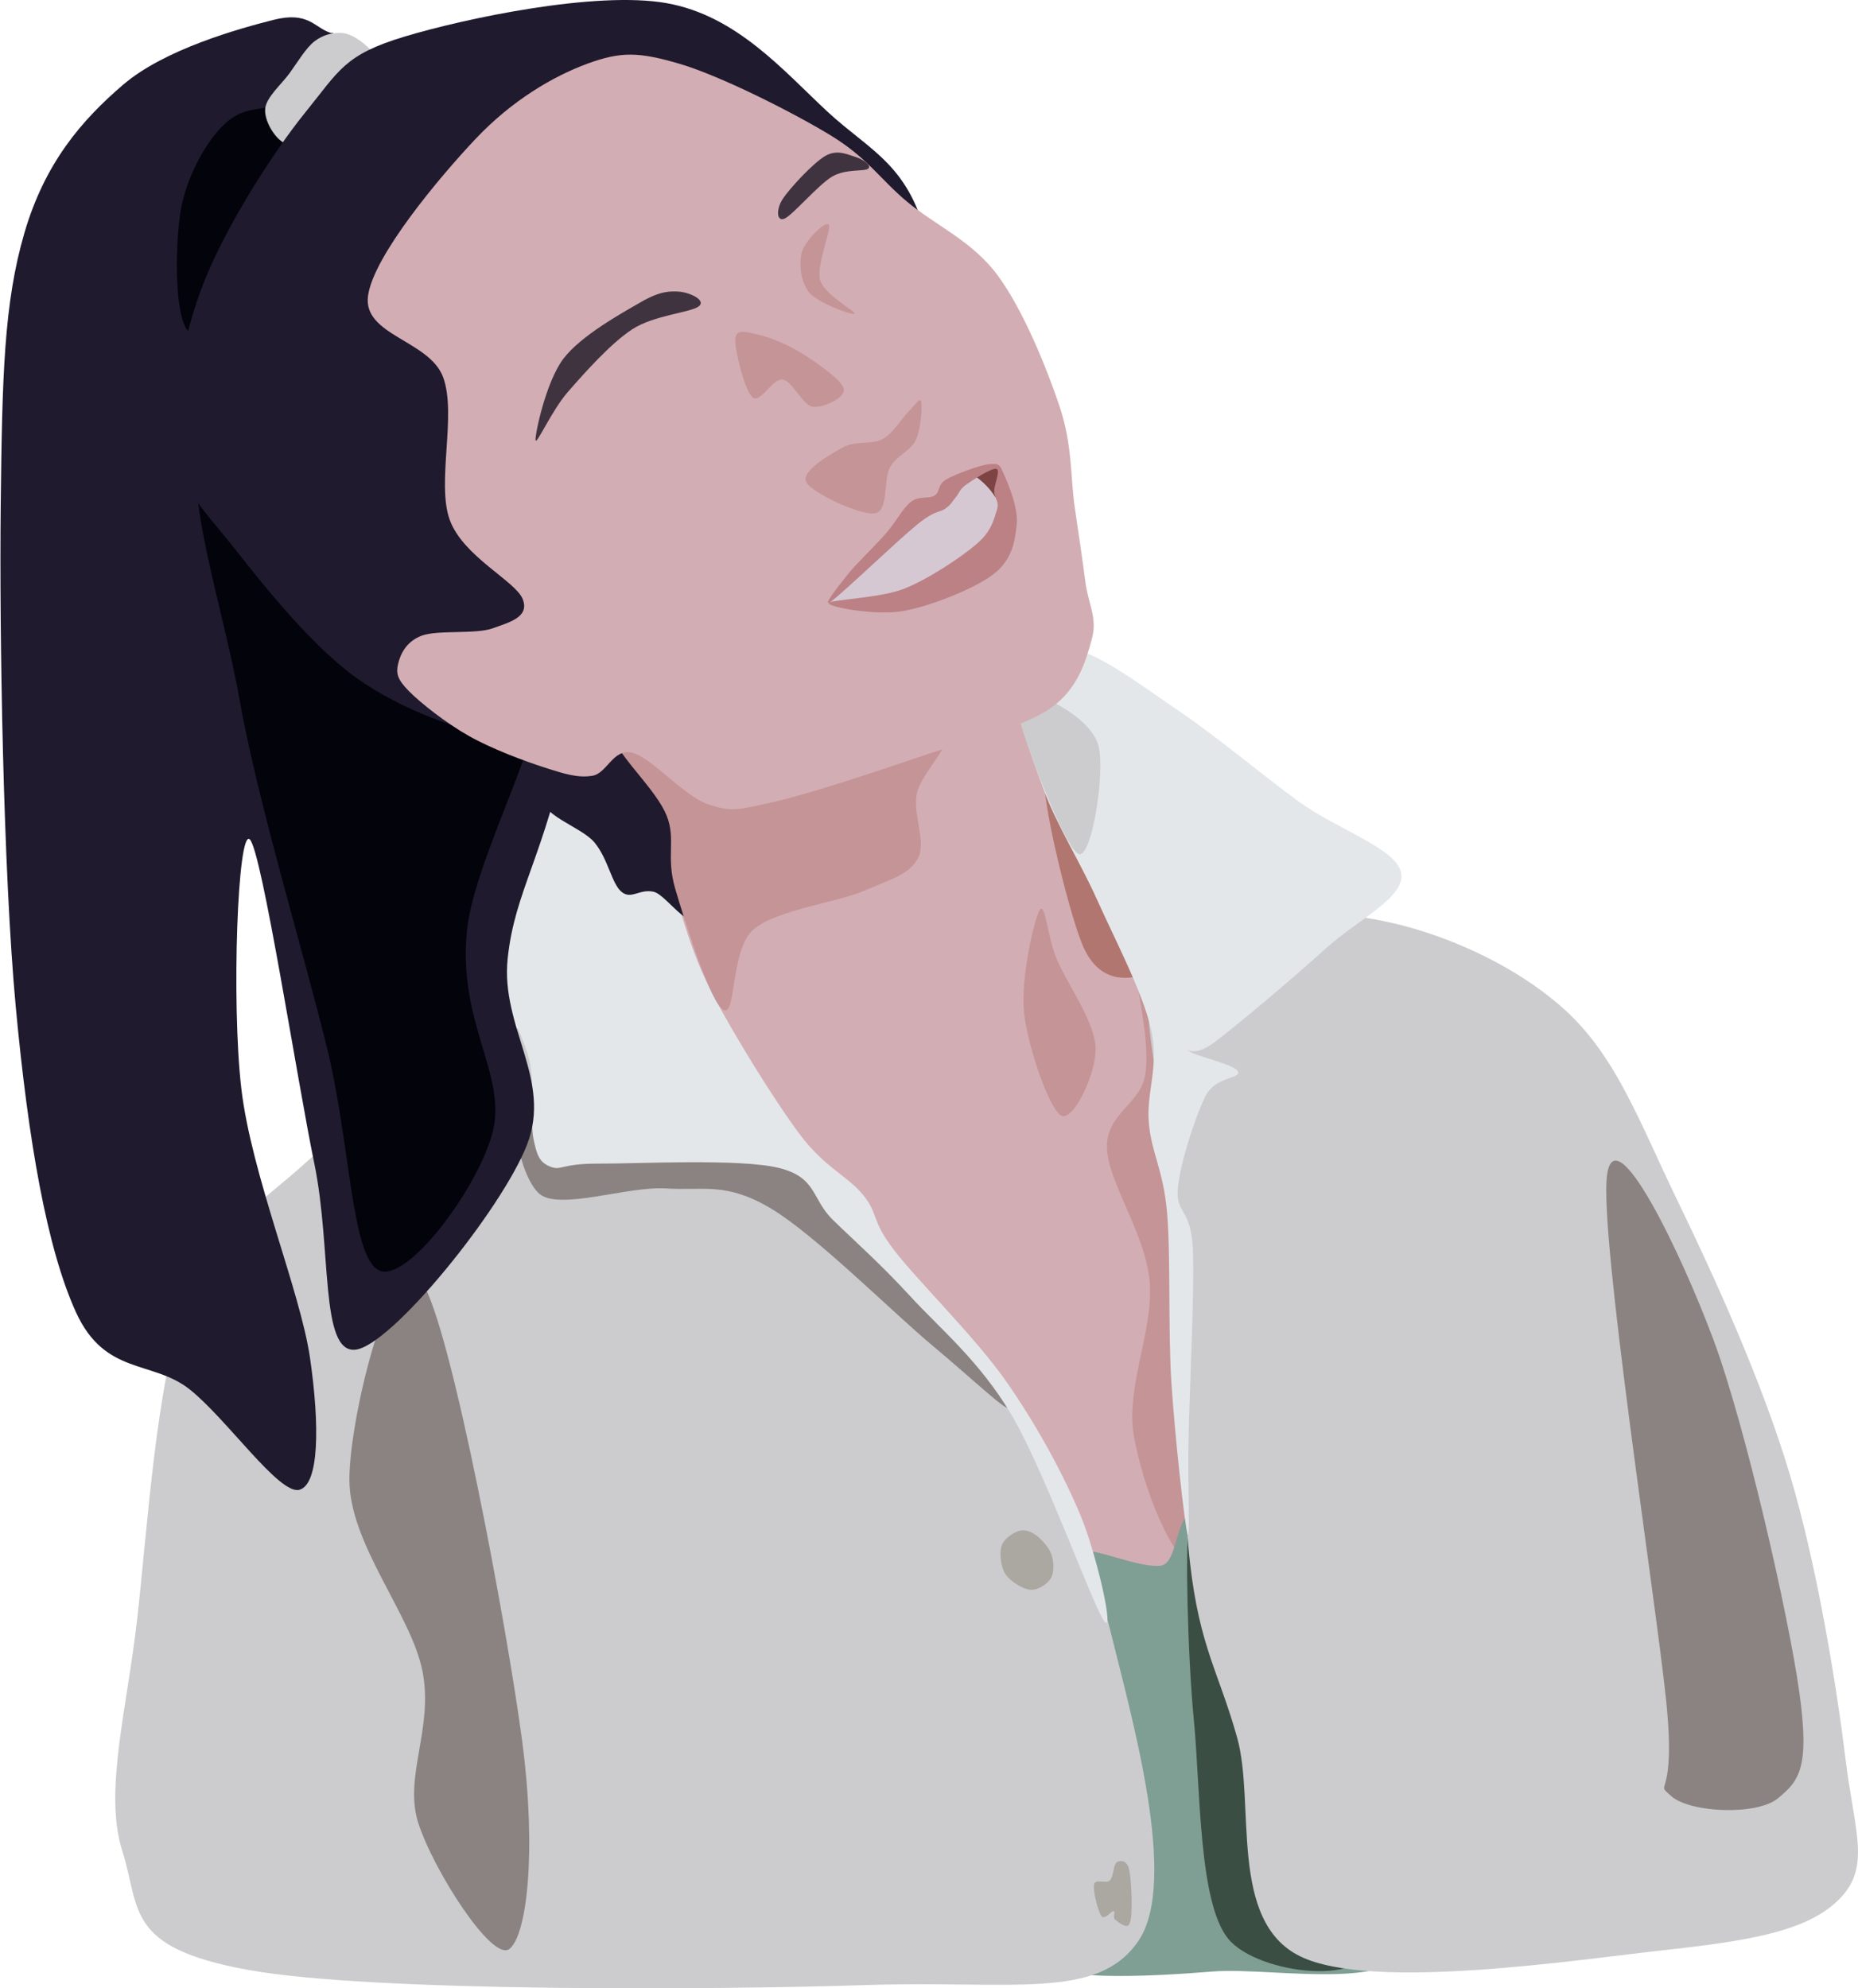 <svg width="285" height="305" viewBox="0 0 285 305" fill="none" xmlns="http://www.w3.org/2000/svg">
<path fill-rule="evenodd" clip-rule="evenodd" d="M97.142 115.339C97.445 117.638 101.563 122.37 102.579 125.925C103.594 129.48 103.677 129.399 103.237 136.669C102.798 143.94 95.741 161.796 99.942 169.546C104.143 177.296 119.767 175.689 128.443 183.168C137.12 190.646 145.356 204.744 152 214.418C158.645 224.091 163.89 236.558 168.31 241.209C172.731 245.86 176.272 243.046 178.524 242.324C180.775 241.601 181.27 242.189 181.819 236.873C182.368 231.557 182.011 220.876 181.819 210.427C181.627 199.979 180.665 182.763 180.665 174.183C180.665 165.602 182.038 163.248 181.819 158.944C181.599 154.641 180.94 151.136 179.348 148.359C177.755 145.582 174.159 144.151 172.264 142.283C170.37 140.415 170.808 143.217 167.98 137.15C165.152 131.082 157.849 112.399 155.295 105.877C152.742 99.356 161.747 96.978 152.659 98.02C143.571 99.063 110.019 109.245 100.766 112.132C91.513 115.018 96.84 113.04 97.142 115.339Z" fill="#D3ADB4"/>
<path fill-rule="evenodd" clip-rule="evenodd" d="M172.208 139.161C170.371 139.664 173.699 145.252 174.273 149.554C174.847 153.856 176.396 160.56 175.65 164.974C174.904 169.388 169.682 170.786 169.797 176.038C169.912 181.29 175.651 189.112 176.34 196.487C177.028 203.862 172.608 212.803 173.928 220.29C175.248 227.777 179.553 239.622 184.26 241.41C188.966 243.198 201.996 246.829 202.168 231.017C202.341 215.205 190.287 161.846 185.294 146.537C180.301 131.228 174.045 138.658 172.208 139.161Z" fill="#C59496"/>
<path fill-rule="evenodd" clip-rule="evenodd" d="M160.497 117.37C158.66 118.6 163.769 139.442 166.007 144.862C168.246 150.282 171.976 150.17 173.927 149.891C175.879 149.612 177.199 145.253 177.716 143.186C178.233 141.118 179.898 141.788 177.028 137.486C174.158 133.183 162.334 116.141 160.497 117.37Z" fill="#B1766F"/>
<path fill-rule="evenodd" clip-rule="evenodd" d="M165.665 238.057C167.445 237.124 174.589 240.597 178.061 240.168C181.533 239.739 179.894 226.281 186.495 235.483C193.096 244.686 217.751 284.227 217.666 295.384C217.581 306.541 195.891 301.63 185.982 302.424C176.074 303.219 160.254 304.098 158.215 300.149C156.176 296.199 171.485 284.822 173.749 278.727C176.013 272.633 172.86 269.075 171.799 263.582C170.739 258.089 168.408 250.024 167.386 245.769C166.364 241.515 163.886 238.991 165.665 238.057Z" fill="#7F9E94"/>
<path fill-rule="evenodd" clip-rule="evenodd" d="M87.422 127.015C85.308 130.971 81.106 141.582 83.138 147.222C85.17 152.861 94.479 157.219 99.613 160.854C104.748 164.489 113.726 171.678 113.945 169.032C114.165 166.386 103.951 152.567 100.93 144.977C97.91 137.386 98.074 126.481 95.823 123.488C93.571 120.494 89.536 123.059 87.422 127.015Z" fill="#8CABD5"/>
<path fill-rule="evenodd" clip-rule="evenodd" d="M102.301 150.223C95.987 150.95 80.893 156.594 71.652 161.287C62.411 165.981 54.087 171.847 46.855 178.384C39.622 184.921 32.562 188.833 28.258 200.511C23.954 212.188 22.613 234.553 21.029 248.45C19.444 262.347 15.907 274.937 18.75 283.892C21.594 292.847 19.093 298.746 38.089 302.181C57.084 305.616 109.969 305.245 132.724 304.503C155.479 303.761 168.382 306.906 174.618 297.731C180.855 288.556 173.586 263.48 170.143 249.455C166.699 235.431 161.073 224.537 153.955 213.585C146.838 202.634 134.843 193.19 127.439 183.748C120.035 174.305 113.722 162.516 109.532 156.929C105.342 151.341 108.614 149.497 102.301 150.223Z" fill="#CCCCCE"/>
<path fill-rule="evenodd" clip-rule="evenodd" d="M82.731 183.124C85.821 185.728 96.198 181.935 102.101 182.301C108.004 182.666 111.324 181.295 118.149 185.316C124.974 189.337 136.965 201.354 143.052 206.426C149.14 211.497 155.042 217.163 154.673 215.747C154.304 214.33 145.589 203.73 140.839 197.928C136.089 192.125 135.719 186.139 126.173 180.93C116.627 175.721 90.802 166.308 83.562 166.674C76.322 167.04 79.641 180.519 82.731 183.124Z" fill="#8B8381"/>
<path fill-rule="evenodd" clip-rule="evenodd" d="M84.787 119.478C81.465 121.91 80.201 130.97 79.021 136.316C77.84 141.662 77.319 147.062 77.703 151.552C78.088 156.043 80.64 159.411 81.327 163.259C82.013 167.108 81.301 172.026 81.822 174.645C82.344 177.265 82.782 178.335 84.457 178.976C86.132 179.618 86.05 178.467 91.871 178.494C97.692 178.52 113.397 177.692 119.383 179.135C125.369 180.579 124.407 183.867 127.784 187.154C131.161 190.442 135.089 193.89 139.647 198.861C144.205 203.833 150.189 208.698 155.131 216.984C160.073 225.27 167.515 245.957 169.3 248.576C171.085 251.196 168.339 238.821 165.84 232.701C163.341 226.58 159.085 218.669 154.307 211.853C149.53 205.037 140.827 196.563 137.175 191.805C133.524 187.047 134.814 186.272 132.398 183.305C129.982 180.339 126.522 179.136 122.678 174.004C118.834 168.872 112.545 158.716 109.333 152.515C106.12 146.314 105.133 141.93 103.403 136.798C101.673 131.666 102.057 124.609 98.954 121.723C95.852 118.836 88.109 117.045 84.787 119.478Z" fill="#E3E7EA"/>
<path fill-rule="evenodd" clip-rule="evenodd" d="M64.793 196.804C69.214 203.513 77.89 250.182 80.114 267.208C82.338 284.234 80.802 296.903 78.138 298.961C75.475 301.02 66.359 286.666 64.135 279.557C61.91 272.447 66.55 265.07 64.793 256.303C63.036 247.536 53.591 236.872 53.591 226.955C53.591 217.039 60.373 190.096 64.793 196.804Z" fill="#8B8381"/>
<path fill-rule="evenodd" clip-rule="evenodd" d="M82.811 121.562C82.591 125.117 89.125 126.72 91.212 129.26C93.299 131.799 93.82 135.542 95.331 136.798C96.841 138.055 98.104 136.291 100.273 136.798C102.442 137.306 106.506 144.363 108.346 139.845C110.185 135.328 113.947 115.014 111.311 109.695C108.674 104.376 97.279 105.953 92.529 107.931C87.779 109.908 83.031 118.007 82.811 121.562Z" fill="#1F1A2D"/>
<path fill-rule="evenodd" clip-rule="evenodd" d="M55.793 7.858C47.336 3.261 52.828 5.774 50.522 4.972C48.216 4.17 47.228 1.71 41.956 3.046C36.684 4.383 25.261 7.538 18.891 12.991C12.52 18.443 6.865 25.017 3.735 35.762C0.605 46.507 0.331 57.681 0.111 77.46C-0.108 97.239 0.496 133.803 2.417 154.438C4.339 175.072 7.194 191.484 11.642 201.267C16.09 211.049 23.395 208.591 29.106 213.135C34.817 217.678 42.834 229.332 45.91 228.53C48.985 227.728 49.04 218.587 47.557 208.323C46.074 198.059 38.551 180.204 37.013 166.947C35.475 153.69 36.464 126.854 38.331 128.779C40.198 130.703 45.525 165.45 48.216 178.493C50.907 191.537 49.039 207.522 54.475 207.041C59.912 206.56 76.935 185.604 80.834 175.607C84.733 165.611 76.771 157.593 77.869 147.062C78.967 136.531 83.525 131.505 87.424 112.421C91.323 93.336 106.533 49.982 101.261 32.554C95.989 15.127 64.249 12.455 55.793 7.858V7.858Z" fill="#1F1A2D"/>
<path fill-rule="evenodd" clip-rule="evenodd" d="M33.387 65.27C25.534 68.211 33.881 91.038 36.682 106.968C39.482 122.899 46.621 146.206 50.19 160.853C53.76 175.501 53.869 192.713 58.098 194.852C62.326 196.99 73.31 182.342 75.562 173.682C77.813 165.022 70.234 156.951 71.606 142.892C72.979 128.833 90.167 102.265 83.797 89.328C77.427 76.391 41.239 62.331 33.387 65.27H33.387Z" fill="#02030B"/>
<path fill-rule="evenodd" clip-rule="evenodd" d="M51.18 21.331C52.223 15.717 40.581 15.717 36.682 17.482C32.783 19.246 28.829 26.301 27.786 31.915C26.743 37.528 26.524 52.925 30.423 51.161C34.322 49.397 50.136 26.944 51.18 21.331Z" fill="#02030B"/>
<path fill-rule="evenodd" clip-rule="evenodd" d="M94.671 114.184C95.412 116.403 100.766 121.401 102.248 125.09C103.731 128.778 102.112 131.343 103.567 136.315C105.023 141.286 108.975 153.877 110.979 154.919C112.984 155.962 111.997 145.616 115.594 142.569C119.19 139.522 128.36 138.454 132.56 136.636C136.761 134.819 139.453 134.15 140.798 131.664C142.143 129.178 139.974 125.009 140.633 121.721C141.292 118.434 147.085 113.302 144.752 111.939C142.418 110.576 134.456 113.57 126.631 113.543C118.806 113.517 103.128 111.672 97.801 111.779C92.475 111.886 93.93 111.966 94.671 114.184Z" fill="#C59496"/>
<path fill-rule="evenodd" clip-rule="evenodd" d="M183.136 263.973C184.15 274.381 183.844 291.825 188.393 297.395C192.942 302.966 210.842 304.997 210.433 297.395C210.024 289.793 190.625 262.192 185.938 251.784C181.251 241.375 182.78 232.914 182.313 234.945C181.846 236.977 182.123 253.565 183.136 263.973Z" fill="#3B4E43"/>
<path fill-rule="evenodd" clip-rule="evenodd" d="M177.716 145.195C182.538 137.261 199.354 139.217 209.743 140.838C220.132 142.458 232.129 147.711 240.05 154.919C247.97 162.127 251.528 172.239 257.267 184.084C263.006 195.93 270.181 211.687 274.486 225.99C278.791 240.294 281.775 259.067 283.096 269.907C284.416 280.746 286.942 286.166 282.408 291.026C277.874 295.887 269.723 297.563 255.89 299.072C242.057 300.581 210.432 305.499 199.412 300.079C188.392 294.659 192.582 276.611 189.77 266.554C186.957 256.497 184.03 252.753 182.537 239.734C181.045 226.716 181.619 204.198 180.816 188.442C180.012 172.685 172.895 153.129 177.716 145.195Z" fill="#CCCCCE"/>
<path fill-rule="evenodd" clip-rule="evenodd" d="M57.831 10.005C58.107 8.794 57.184 7.947 56.308 7.125C55.432 6.303 53.91 5.207 52.572 5.07C51.235 4.933 49.644 5.276 48.284 6.304C46.923 7.332 45.678 9.502 44.41 11.238C43.141 12.975 40.812 14.939 40.674 16.721C40.536 18.503 42.082 21.152 43.581 21.929C45.08 22.706 47.823 22.637 49.668 21.381C51.512 20.125 53.288 16.287 54.648 14.391C56.009 12.495 57.554 11.216 57.831 10.005Z" fill="#CCCCCE"/>
<path fill-rule="evenodd" clip-rule="evenodd" d="M142.446 37.688C139.645 25.232 133.659 23.36 126.959 17.16C120.26 10.959 113.066 2.406 102.248 0.482C91.43 -1.442 71.277 2.833 62.051 5.613C52.826 8.393 52.057 10.798 46.895 17.16C41.733 23.521 34.375 35.175 31.081 43.782C27.786 52.388 26.303 62.064 27.127 68.8C27.951 75.535 31.41 78.314 36.023 84.195C40.636 90.075 47.993 99.271 54.803 104.082C61.612 108.893 70.728 112.207 76.879 113.062C83.029 113.917 80.557 112.741 91.705 109.213C102.852 105.685 135.306 103.813 143.763 91.892C152.22 79.972 145.246 50.143 142.446 37.688Z" fill="#1F1A2D"/>
<path fill-rule="evenodd" clip-rule="evenodd" d="M246.502 180.286C245.294 189.507 253.916 244.915 255.564 260.791C257.211 276.668 253.532 273.033 256.387 275.545C259.243 278.058 269.43 278.54 272.697 275.867C275.965 273.194 277.64 271.243 275.992 259.509C274.345 247.775 267.727 218.667 262.812 205.463C257.897 192.259 247.71 171.065 246.502 180.286Z" fill="#8B8381"/>
<path fill-rule="evenodd" clip-rule="evenodd" d="M164.685 99.59C168.831 100.366 175.064 105.15 180.83 109.053C186.596 112.955 193.598 118.862 199.281 123.005C204.965 127.148 214.246 130.168 214.933 133.91C215.619 137.652 208.178 141.128 203.4 145.458C198.622 149.788 189.781 157.271 186.266 159.891C182.752 162.51 181.709 160.427 182.313 161.175C182.917 161.923 189.452 163.232 189.892 164.381C190.331 165.53 186.487 165.077 184.949 168.071C183.411 171.064 180.995 178.414 180.665 182.343C180.336 186.271 182.697 185.256 182.971 191.644C183.246 198.032 182.45 213.401 182.313 220.672C182.175 227.942 182.587 236.71 182.148 235.267C181.709 233.824 180.2 220.217 179.678 212.012C179.157 203.806 179.594 192.661 179.018 186.032C178.441 179.404 176.63 176.944 176.218 172.239C175.806 167.535 177.864 163.5 176.546 157.807C175.229 152.113 171.056 144.201 168.311 138.08C165.565 131.959 162.133 126.694 160.073 121.081C158.014 115.468 155.186 107.984 155.954 104.402C156.723 100.82 160.539 98.815 164.685 99.59Z" fill="#E3E7EA"/>
<path fill-rule="evenodd" clip-rule="evenodd" d="M158.92 106.646C160.897 107.181 167.379 110.283 168.477 114.346C169.575 118.408 167.487 131.558 165.51 131.023C163.533 130.489 157.712 115.201 156.614 111.138C155.516 107.075 156.943 106.111 158.92 106.646Z" fill="#CCCCCE"/>
<path fill-rule="evenodd" clip-rule="evenodd" d="M104.227 9.784C98.021 7.966 95.275 7.86 90.058 9.784C84.841 11.708 78.527 15.397 72.926 21.33C67.325 27.264 57.275 39.292 56.451 45.386C55.627 51.48 65.896 52.175 67.983 57.895C70.07 63.615 66.94 74.039 68.972 79.706C71.004 85.372 79.076 89.113 80.175 91.893C81.273 94.673 78.143 95.449 75.562 96.385C72.981 97.32 67.105 96.598 64.688 97.507C62.272 98.415 61.394 100.421 61.065 101.838C60.736 103.254 60.9 104.162 62.712 106.006C64.524 107.85 68.478 110.951 71.937 112.902C75.397 114.853 80.312 116.697 83.47 117.713C86.627 118.729 88.63 119.372 90.882 118.997C93.133 118.623 94.04 114.747 96.978 115.468C99.916 116.19 104.885 122.07 108.509 123.327C112.133 124.583 113.068 124.288 118.724 123.005C124.38 121.722 135.362 118.034 142.446 115.629C149.53 113.224 157.054 111.513 161.228 108.573C165.401 105.632 166.609 101.196 167.487 97.989C168.366 94.781 166.938 92.697 166.498 89.329C166.059 85.96 165.51 82.271 164.851 77.78C164.192 73.29 164.522 68.319 162.545 62.385C160.568 56.451 156.889 47.417 152.99 42.178C149.091 36.94 143.434 34.535 139.151 30.953C134.868 27.372 133.111 24.218 127.29 20.689C121.469 17.161 110.432 11.602 104.227 9.784V9.784Z" fill="#D3ADB4"/>
<path fill-rule="evenodd" clip-rule="evenodd" d="M149.364 73.209C149.35 73.998 151.945 76.35 152.659 76.256C153.373 76.163 153.634 73.436 153.648 72.648C153.662 71.859 153.457 71.431 152.743 71.524C152.029 71.618 149.378 72.421 149.364 73.209Z" fill="#7D4443"/>
<path fill-rule="evenodd" clip-rule="evenodd" d="M138.738 79.706C136.569 81.657 131.155 87.558 129.43 89.73C127.705 91.902 126.798 92.27 128.39 92.738C129.983 93.206 134.872 94.562 138.985 92.537C143.098 90.511 151.327 83.848 153.07 80.587C154.814 77.326 150.765 73.759 149.447 72.971C148.129 72.182 146.33 75.015 145.163 75.857C143.996 76.699 143.516 77.381 142.445 78.022C141.374 78.664 140.907 77.754 138.738 79.706Z" fill="#D5C8D2"/>
<path fill-rule="evenodd" clip-rule="evenodd" d="M127.537 92.214C129.294 90.958 137.723 82.872 140.633 80.507C143.544 78.141 144.01 78.717 144.999 78.022C145.987 77.327 146.029 76.952 146.565 76.337C147.1 75.722 147.169 75.067 148.212 74.332C149.255 73.597 152.11 71.752 152.824 71.926C153.538 72.1 152.482 74.32 152.496 75.376C152.51 76.432 153.359 76.912 152.906 78.262C152.453 79.612 152.137 81.47 149.776 83.474C147.415 85.479 142.514 88.779 138.739 90.289C134.964 91.799 127.166 91.961 127.125 92.536C127.084 93.111 134.291 94.472 138.492 93.737C142.693 93.002 149.421 90.33 152.331 88.125C155.241 85.92 155.68 83.073 155.954 80.507C156.229 77.941 154.679 74.278 153.978 72.728C153.278 71.178 153.223 71.072 151.754 71.205C150.285 71.339 146.564 72.728 145.164 73.53C143.763 74.332 144.257 75.442 143.351 76.017C142.445 76.591 140.977 76.002 139.728 76.978C138.479 77.953 137.462 80.026 135.856 81.871C134.249 83.715 131.476 86.32 130.089 88.044C128.703 89.768 125.779 93.471 127.537 92.214Z" fill="#BB8185"/>
<path fill-rule="evenodd" clip-rule="evenodd" d="M141.292 61.583C141.1 60.861 140.304 62.224 139.316 63.186C138.328 64.149 137.037 66.448 135.362 67.357C133.688 68.266 131.217 67.543 129.268 68.639C127.318 69.735 122.843 72.247 123.666 73.931C124.49 75.615 132.067 79.117 134.208 78.743C136.35 78.369 135.471 73.557 136.514 71.686C137.558 69.815 139.674 69.201 140.47 67.517C141.266 65.834 141.484 62.304 141.292 61.583Z" fill="#C59496"/>
<path fill-rule="evenodd" clip-rule="evenodd" d="M123.007 54.206C120.81 52.816 117.956 51.692 116.253 51.318C114.551 50.944 112.93 50.357 112.793 51.961C112.656 53.565 114.221 59.899 115.429 60.941C116.638 61.984 118.504 57.975 120.042 58.216C121.579 58.456 123.089 62.144 124.654 62.385C126.219 62.625 129.706 61.022 129.432 59.659C129.157 58.296 125.203 55.596 123.007 54.206Z" fill="#C59496"/>
<path fill-rule="evenodd" clip-rule="evenodd" d="M123.006 38.652C122.512 40.389 122.815 43.329 124.16 44.906C125.506 46.483 130.804 48.435 131.079 48.114C131.353 47.793 126.467 45.253 125.808 42.981C125.149 40.709 127.592 35.203 127.125 34.481C126.658 33.76 123.5 36.914 123.006 38.652Z" fill="#C59496"/>
<path fill-rule="evenodd" clip-rule="evenodd" d="M104.226 44.743C105.709 44.85 108.399 46.026 107.191 46.988C105.983 47.95 100.327 48.324 96.977 50.516C93.627 52.708 89.563 57.305 87.092 60.139C84.621 62.972 82.259 68.372 82.15 67.517C82.04 66.662 83.743 58.536 86.433 55.008C89.124 51.479 95.329 48.058 98.294 46.347C101.26 44.636 102.743 44.636 104.226 44.743Z" fill="#403340"/>
<path fill-rule="evenodd" clip-rule="evenodd" d="M120.054 30.532C119.02 32.13 119.111 34.09 120.372 33.519C121.633 32.947 125.485 28.379 127.621 27.103C129.757 25.827 132.6 26.369 133.189 25.861C133.779 25.353 132.259 24.377 131.157 24.054C130.055 23.732 128.428 22.848 126.577 23.927C124.727 25.007 121.089 28.933 120.054 30.532Z" fill="#403340"/>
<path fill-rule="evenodd" clip-rule="evenodd" d="M158.852 235.449C158.01 234.853 157.089 234.573 156.218 234.861C155.347 235.148 153.956 236.072 153.625 237.173C153.293 238.273 153.495 240.349 154.229 241.463C154.964 242.578 156.873 243.757 158.032 243.862C159.192 243.967 160.646 243 161.186 242.096C161.726 241.191 161.662 239.544 161.273 238.436C160.884 237.328 159.695 236.045 158.852 235.449Z" fill="#ABA7A1"/>
<path fill-rule="evenodd" clip-rule="evenodd" d="M167.821 289.049C168.037 288.141 169.659 289.02 170.233 288.461C170.807 287.902 170.792 286.046 171.265 285.697C171.739 285.348 172.687 285.305 173.074 286.366C173.462 287.428 173.59 290.572 173.59 292.066C173.59 293.561 173.505 294.943 173.074 295.334C172.644 295.725 171.381 294.775 171.008 294.412C170.634 294.049 171.18 293.24 170.835 293.156C170.491 293.072 169.443 294.595 168.941 293.91C168.439 293.226 167.606 289.958 167.821 289.049Z" fill="#ABA7A1"/>
<path fill-rule="evenodd" clip-rule="evenodd" d="M159.477 139.606C158.647 140.977 156.527 150.035 157.081 155.289C157.634 160.543 160.969 170.228 162.798 171.132C164.627 172.036 168.178 164.726 168.055 160.715C167.932 156.703 163.491 150.582 162.061 147.064C160.632 143.546 160.308 138.236 159.477 139.606Z" fill="#C59496"/>
</svg>
